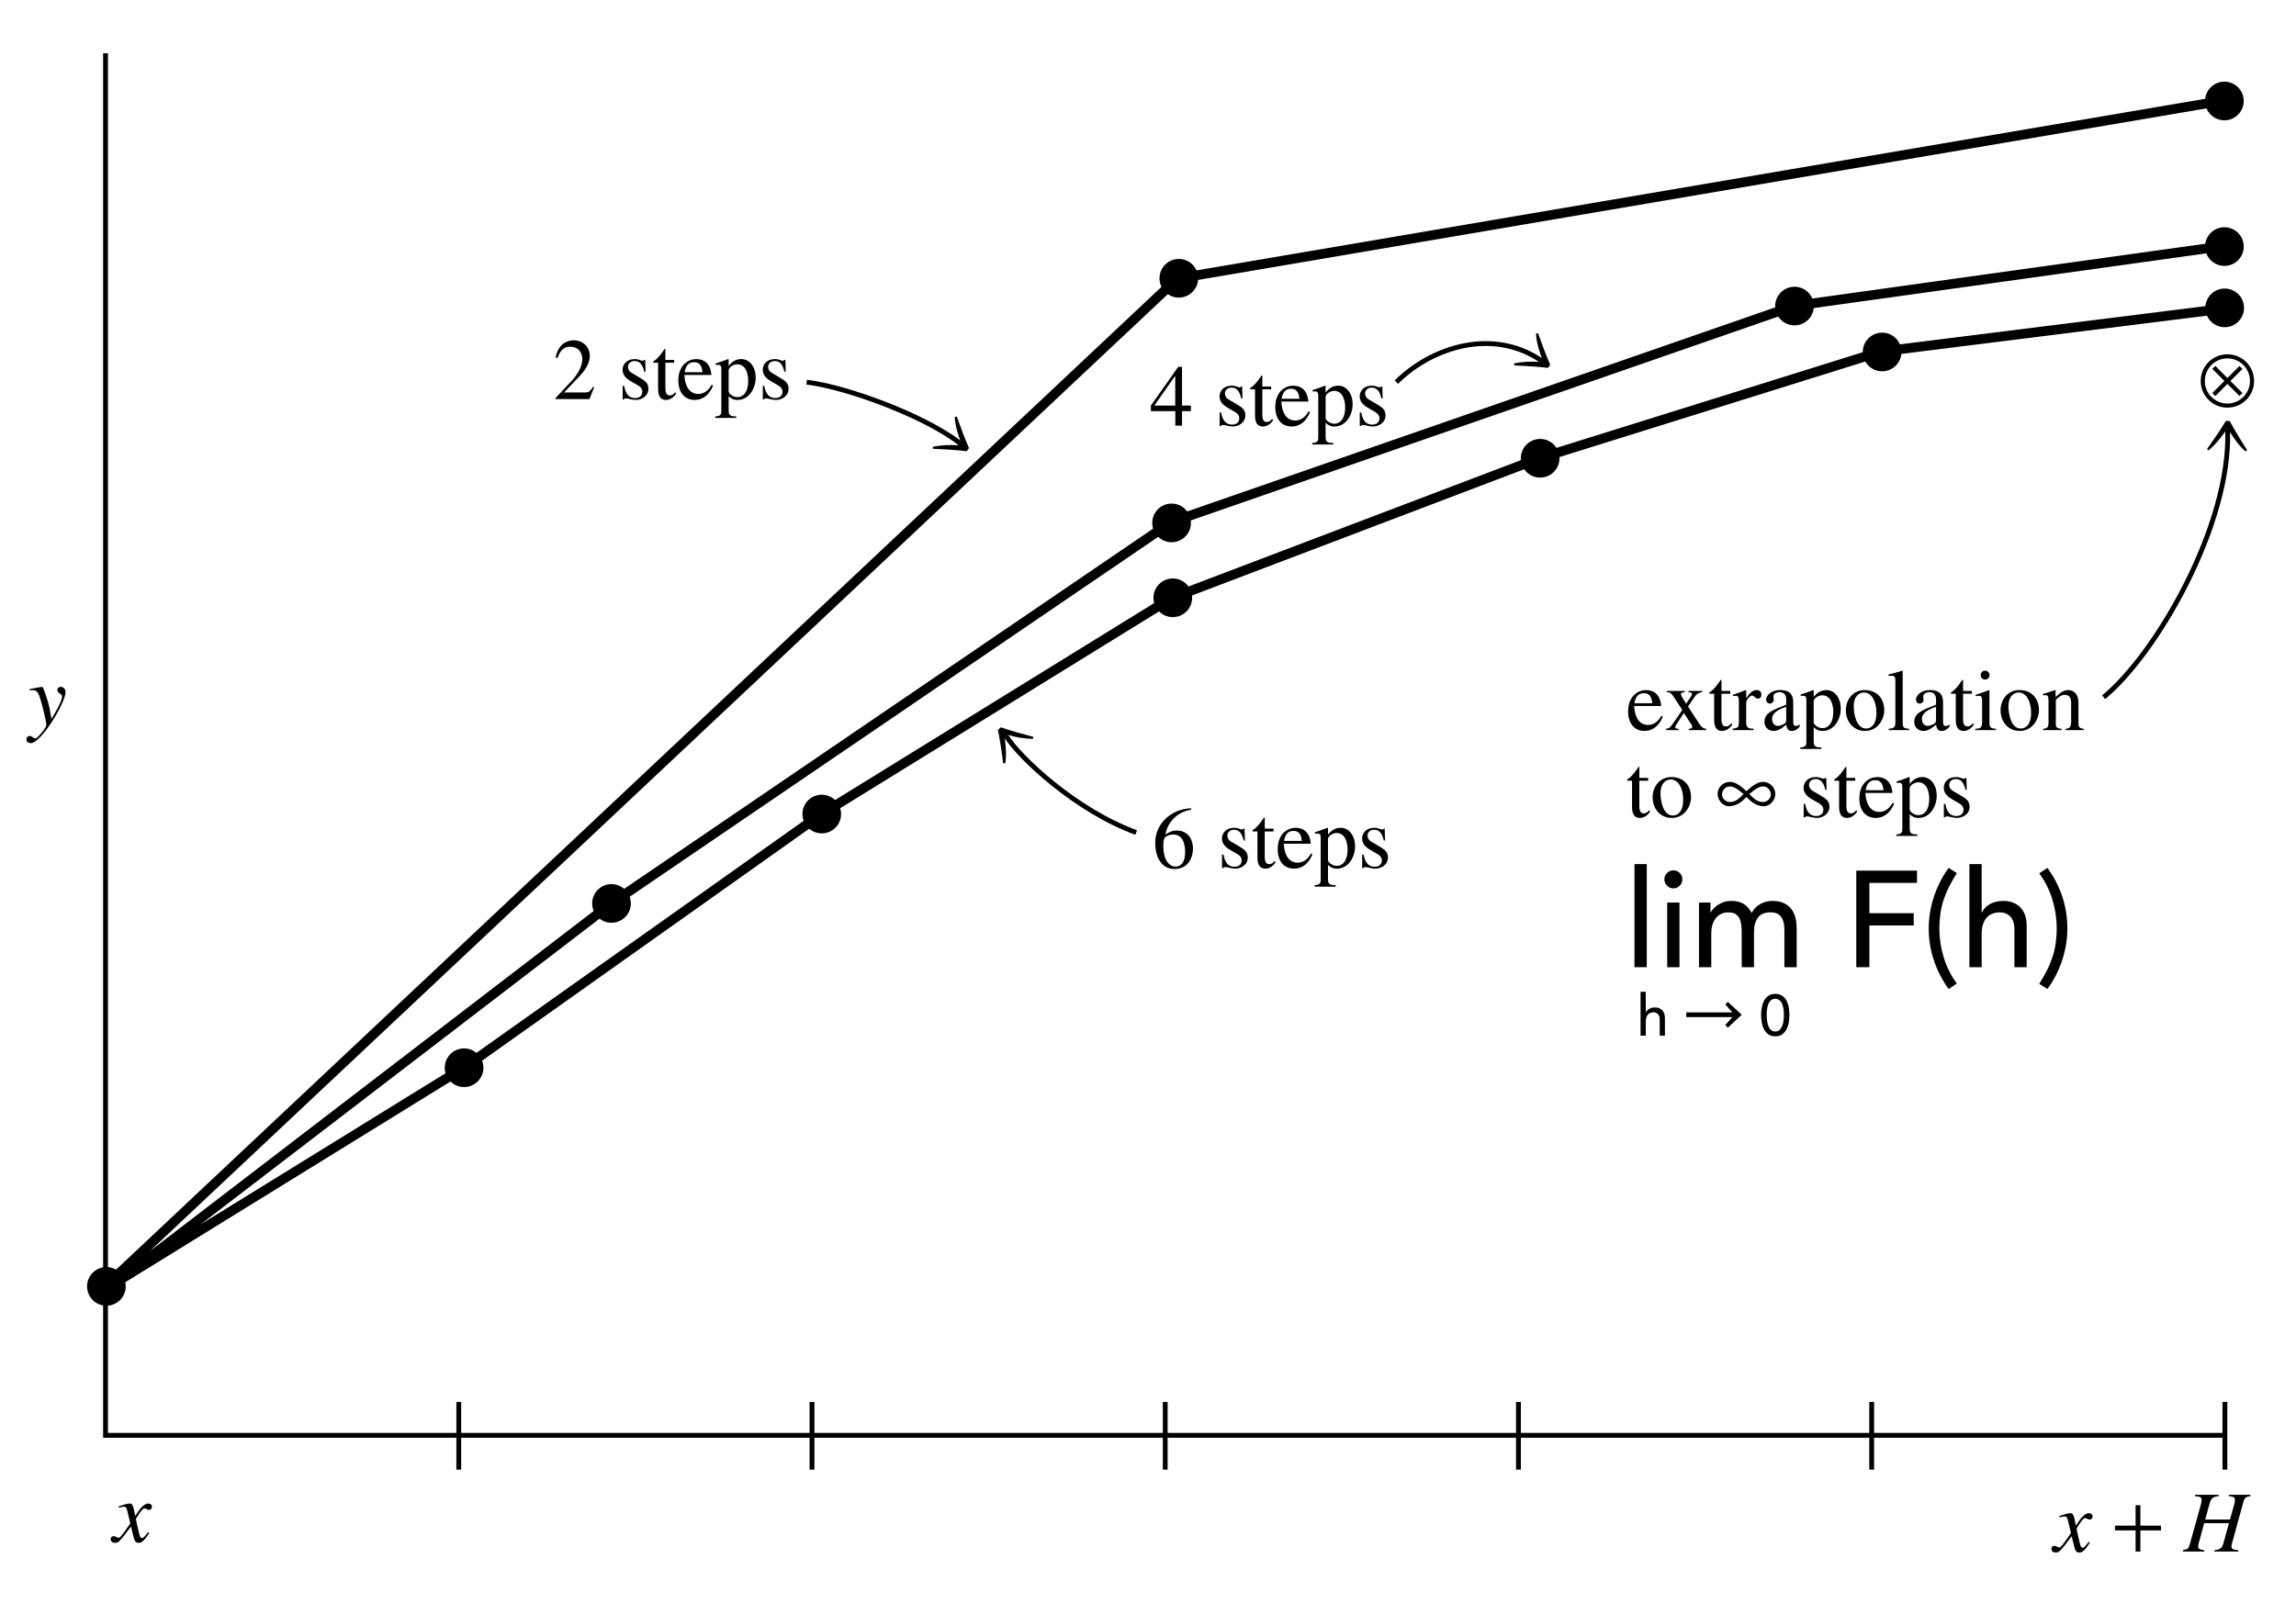 <?xml version="1.0" encoding="UTF-8" standalone="no"?>
<!DOCTYPE svg PUBLIC "-//W3C//DTD SVG 1.1//EN" "http://www.w3.org/Graphics/SVG/1.1/DTD/svg11.dtd">
<svg width="100%" height="100%" viewBox="0 0 1440 1013" version="1.1" xmlns="http://www.w3.org/2000/svg" xmlns:xlink="http://www.w3.org/1999/xlink" xml:space="preserve" xmlns:serif="http://www.serif.com/" style="fill-rule:evenodd;clip-rule:evenodd;">
    <g transform="matrix(1,0,0,1,-898.252,-655.739)">
        <g transform="matrix(1,0,0,1,-135.181,247.706)">
            <g transform="matrix(85.563,0,0,85.563,2052.12,1014.81)">
                <rect x="0.075" y="-0.756" width="0.09" height="0.756" style="fill-rule:nonzero;"/>
            </g>
            <g transform="matrix(85.563,0,0,85.563,2072.65,1014.81)">
                <path d="M0.075,-0.474L0.165,-0.474L0.165,-0L0.075,-0L0.075,-0.474ZM0.054,-0.644C0.054,-0.662 0.061,-0.678 0.074,-0.691C0.087,-0.704 0.102,-0.71 0.12,-0.71C0.138,-0.71 0.154,-0.704 0.167,-0.691C0.18,-0.678 0.186,-0.662 0.186,-0.644C0.186,-0.626 0.18,-0.611 0.167,-0.598C0.154,-0.584 0.138,-0.578 0.12,-0.578C0.102,-0.578 0.087,-0.584 0.074,-0.598C0.061,-0.611 0.054,-0.626 0.054,-0.644Z" style="fill-rule:nonzero;"/>
            </g>
            <g transform="matrix(85.563,0,0,85.563,2093.19,1014.81)">
                <path d="M0.068,-0.474L0.152,-0.474L0.152,-0.4L0.154,-0.4C0.156,-0.407 0.161,-0.415 0.17,-0.425C0.178,-0.435 0.189,-0.444 0.202,-0.454C0.215,-0.463 0.23,-0.47 0.248,-0.477C0.265,-0.483 0.285,-0.486 0.306,-0.486C0.341,-0.486 0.371,-0.479 0.395,-0.464C0.419,-0.449 0.439,-0.427 0.454,-0.398C0.469,-0.427 0.491,-0.449 0.519,-0.464C0.547,-0.479 0.575,-0.486 0.604,-0.486C0.641,-0.486 0.671,-0.48 0.694,-0.468C0.717,-0.456 0.736,-0.44 0.749,-0.421C0.762,-0.401 0.772,-0.379 0.777,-0.354C0.782,-0.329 0.784,-0.303 0.784,-0.276L0.784,-0L0.694,-0L0.694,-0.264C0.694,-0.282 0.693,-0.299 0.691,-0.316C0.688,-0.333 0.683,-0.347 0.676,-0.36C0.669,-0.373 0.658,-0.383 0.645,-0.391C0.632,-0.398 0.614,-0.402 0.592,-0.402C0.549,-0.402 0.518,-0.389 0.499,-0.362C0.48,-0.335 0.471,-0.301 0.471,-0.259L0.471,-0L0.381,-0L0.381,-0.248C0.381,-0.271 0.38,-0.291 0.378,-0.31C0.375,-0.329 0.371,-0.345 0.364,-0.359C0.357,-0.372 0.346,-0.383 0.334,-0.391C0.321,-0.398 0.303,-0.402 0.281,-0.402C0.265,-0.402 0.25,-0.399 0.235,-0.393C0.22,-0.386 0.206,-0.377 0.195,-0.364C0.184,-0.351 0.175,-0.335 0.168,-0.316C0.161,-0.296 0.158,-0.273 0.158,-0.246L0.158,-0L0.068,-0L0.068,-0.474Z" style="fill-rule:nonzero;"/>
            </g>
            <g transform="matrix(85.563,0,0,85.563,2189.87,1014.81)">
                <path d="M0.091,-0.708L0.536,-0.708L0.536,-0.618L0.187,-0.618L0.187,-0.396L0.512,-0.396L0.512,-0.306L0.187,-0.306L0.187,-0L0.091,-0L0.091,-0.708Z" style="fill-rule:nonzero;"/>
            </g>
            <g transform="matrix(85.563,0,0,85.563,2238.99,1014.81)">
                <path d="M0.254,-0.69C0.233,-0.656 0.214,-0.623 0.198,-0.592C0.182,-0.561 0.169,-0.529 0.158,-0.497C0.147,-0.464 0.139,-0.431 0.134,-0.396C0.129,-0.361 0.126,-0.324 0.126,-0.284C0.126,-0.211 0.137,-0.14 0.158,-0.071C0.179,-0.002 0.211,0.061 0.254,0.12L0.194,0.16C0.148,0.097 0.112,0.028 0.087,-0.047C0.061,-0.122 0.048,-0.201 0.048,-0.284C0.048,-0.361 0.06,-0.437 0.085,-0.514C0.11,-0.591 0.146,-0.662 0.194,-0.728L0.254,-0.69Z" style="fill-rule:nonzero;"/>
            </g>
            <g transform="matrix(85.563,0,0,85.563,2262.77,1014.81)">
                <path d="M0.068,-0.756L0.158,-0.756L0.158,-0.401L0.16,-0.401C0.171,-0.426 0.191,-0.447 0.219,-0.463C0.247,-0.478 0.279,-0.486 0.316,-0.486C0.339,-0.486 0.361,-0.483 0.382,-0.476C0.403,-0.468 0.421,-0.458 0.437,-0.443C0.452,-0.428 0.465,-0.409 0.474,-0.387C0.483,-0.364 0.488,-0.336 0.488,-0.305L0.488,-0L0.398,-0L0.398,-0.28C0.398,-0.302 0.395,-0.321 0.389,-0.337C0.383,-0.352 0.375,-0.365 0.365,-0.375C0.355,-0.384 0.343,-0.391 0.331,-0.396C0.318,-0.4 0.304,-0.402 0.29,-0.402C0.271,-0.402 0.254,-0.399 0.238,-0.393C0.222,-0.387 0.208,-0.378 0.196,-0.365C0.184,-0.352 0.175,-0.335 0.168,-0.315C0.161,-0.295 0.158,-0.271 0.158,-0.244L0.158,-0L0.068,-0L0.068,-0.756Z" style="fill-rule:nonzero;"/>
            </g>
            <g transform="matrix(85.563,0,0,85.563,2310.35,1014.81)">
                <path d="M0.024,0.122C0.045,0.088 0.064,0.055 0.08,0.024C0.096,-0.007 0.109,-0.039 0.12,-0.072C0.131,-0.104 0.139,-0.137 0.144,-0.172C0.149,-0.207 0.152,-0.244 0.152,-0.284C0.152,-0.357 0.141,-0.428 0.12,-0.497C0.099,-0.566 0.067,-0.629 0.024,-0.688L0.084,-0.728C0.13,-0.665 0.166,-0.596 0.192,-0.521C0.217,-0.446 0.23,-0.367 0.23,-0.284C0.23,-0.207 0.218,-0.131 0.193,-0.054C0.168,0.023 0.132,0.094 0.084,0.16L0.024,0.122Z" style="fill-rule:nonzero;"/>
            </g>
        </g>
        <g transform="matrix(0.693,0,0,0.693,557.307,569.923)">
            <g transform="matrix(52.504,0,0,52.504,1973.15,1061.37)">
                <path d="M0.068,-0.756L0.158,-0.756L0.158,-0.401L0.16,-0.401C0.171,-0.426 0.191,-0.447 0.219,-0.463C0.247,-0.478 0.279,-0.486 0.316,-0.486C0.339,-0.486 0.361,-0.483 0.382,-0.476C0.403,-0.468 0.421,-0.458 0.437,-0.443C0.452,-0.428 0.465,-0.409 0.474,-0.387C0.483,-0.364 0.488,-0.336 0.488,-0.305L0.488,-0L0.398,-0L0.398,-0.28C0.398,-0.302 0.395,-0.321 0.389,-0.337C0.383,-0.352 0.375,-0.365 0.365,-0.375C0.355,-0.384 0.343,-0.391 0.331,-0.396C0.318,-0.4 0.304,-0.402 0.29,-0.402C0.271,-0.402 0.254,-0.399 0.238,-0.393C0.222,-0.387 0.208,-0.378 0.196,-0.365C0.184,-0.352 0.175,-0.335 0.168,-0.315C0.161,-0.295 0.158,-0.271 0.158,-0.244L0.158,-0L0.068,-0L0.068,-0.756Z" style="fill-rule:nonzero;"/>
            </g>
            <g transform="matrix(52.504,0,0,52.504,2016.94,1061.37)">
                <path d="M0.738,-0.583L0.695,-0.537L0.816,-0.401L0.022,-0.401L0.022,-0.319L0.816,-0.319L0.695,-0.183L0.738,-0.137L0.978,-0.36L0.738,-0.583Z" style="fill-rule:nonzero;"/>
            </g>
            <g transform="matrix(52.504,0,0,52.504,2084.04,1061.37)">
                <path d="M0.034,-0.354C0.034,-0.38 0.035,-0.407 0.038,-0.435C0.041,-0.463 0.046,-0.491 0.053,-0.518C0.059,-0.545 0.069,-0.57 0.081,-0.595C0.092,-0.62 0.107,-0.641 0.126,-0.66C0.144,-0.678 0.166,-0.693 0.191,-0.704C0.216,-0.715 0.245,-0.72 0.278,-0.72C0.311,-0.72 0.341,-0.715 0.366,-0.704C0.391,-0.693 0.412,-0.678 0.431,-0.66C0.449,-0.641 0.464,-0.62 0.476,-0.595C0.487,-0.57 0.497,-0.545 0.504,-0.518C0.511,-0.491 0.515,-0.463 0.518,-0.435C0.521,-0.407 0.522,-0.38 0.522,-0.354C0.522,-0.317 0.519,-0.277 0.512,-0.234C0.505,-0.191 0.493,-0.152 0.475,-0.115C0.457,-0.078 0.432,-0.048 0.401,-0.024C0.369,0 0.328,0.012 0.278,0.012C0.228,0.012 0.187,0 0.156,-0.024C0.124,-0.048 0.099,-0.078 0.081,-0.115C0.063,-0.152 0.051,-0.191 0.044,-0.234C0.037,-0.277 0.034,-0.317 0.034,-0.354ZM0.13,-0.354C0.13,-0.331 0.132,-0.303 0.135,-0.271C0.138,-0.239 0.144,-0.208 0.154,-0.179C0.164,-0.149 0.179,-0.124 0.199,-0.103C0.218,-0.082 0.245,-0.072 0.278,-0.072C0.311,-0.072 0.338,-0.082 0.358,-0.103C0.377,-0.124 0.392,-0.149 0.402,-0.179C0.412,-0.208 0.419,-0.239 0.422,-0.271C0.424,-0.303 0.426,-0.331 0.426,-0.354C0.426,-0.37 0.426,-0.388 0.425,-0.409C0.424,-0.429 0.421,-0.45 0.418,-0.471C0.414,-0.492 0.409,-0.512 0.402,-0.532C0.395,-0.551 0.387,-0.569 0.376,-0.585C0.365,-0.6 0.351,-0.613 0.335,-0.622C0.319,-0.631 0.3,-0.636 0.278,-0.636C0.256,-0.636 0.237,-0.631 0.221,-0.622C0.205,-0.613 0.192,-0.6 0.181,-0.585C0.169,-0.569 0.161,-0.551 0.154,-0.532C0.147,-0.512 0.142,-0.492 0.139,-0.471C0.135,-0.45 0.133,-0.429 0.132,-0.409C0.131,-0.388 0.13,-0.37 0.13,-0.354Z" style="fill-rule:nonzero;"/>
            </g>
        </g>
        <g id="Numerical-Recipies.svg" serif:id="Numerical Recipies.svg" transform="matrix(5.827,0,0,5.827,1730.19,2411.84)">
            <g transform="matrix(1,0,0,1,-262.8,-349.2)">
                <clipPath id="_clip1">
                    <rect x="0" y="0" width="525.6" height="698.4"/>
                </clipPath>
                <g clip-path="url(#_clip1)">
                    <g>
                        <g id="font_2_21" transform="matrix(9.364,0,0,-9.364,244.048,141.257)">
                            <path d="M0.446,0.684C0.204,0.676 0.034,0.494 0.034,0.291C0.034,0.081 0.136,-0.014 0.254,-0.014C0.432,-0.014 0.468,0.145 0.468,0.218C0.468,0.352 0.39,0.428 0.284,0.428C0.228,0.428 0.207,0.416 0.152,0.383C0.171,0.505 0.27,0.64 0.448,0.668L0.446,0.684M0.242,0.382C0.348,0.382 0.378,0.282 0.378,0.179C0.378,0.066 0.332,0.014 0.269,0.014C0.194,0.014 0.127,0.088 0.127,0.256C0.127,0.316 0.137,0.34 0.147,0.35C0.172,0.374 0.208,0.382 0.242,0.382Z" style="fill-rule:nonzero;"/>
                        </g>
                        <g id="font_2_77" transform="matrix(9.364,0,0,-9.364,251.071,141.257)">
                            <path d="M0.315,0.314L0.311,0.451L0.3,0.451C0.297,0.447 0.292,0.44 0.283,0.44C0.266,0.44 0.235,0.46 0.191,0.46C0.094,0.46 0.051,0.394 0.051,0.338C0.051,0.264 0.106,0.227 0.168,0.192L0.226,0.159C0.258,0.141 0.278,0.117 0.278,0.085C0.278,0.028 0.231,0.012 0.197,0.012C0.099,0.012 0.08,0.099 0.068,0.152L0.052,0.152L0.052,-0.004L0.065,-0.004C0.071,0.005 0.075,0.008 0.087,0.008L0.089,0.008C0.117,0.008 0.159,-0.01 0.203,-0.01C0.267,-0.01 0.348,0.032 0.348,0.119C0.348,0.179 0.313,0.207 0.264,0.237L0.156,0.301C0.119,0.323 0.113,0.352 0.113,0.372C0.113,0.398 0.134,0.437 0.189,0.437C0.233,0.437 0.278,0.416 0.3,0.314L0.315,0.314Z" style="fill-rule:nonzero;"/>
                        </g>
                        <g id="font_2_78" transform="matrix(9.364,0,0,-9.364,254.714,141.257)">
                            <path d="M0.255,0.45L0.154,0.45L0.154,0.566C0.154,0.574 0.154,0.579 0.147,0.579C0.11,0.526 0.095,0.504 0.057,0.465C0.035,0.443 0.013,0.437 0.013,0.425C0.013,0.422 0.015,0.419 0.017,0.418L0.07,0.418L0.07,0.117C0.07,0.017 0.111,-0.01 0.162,-0.01C0.208,-0.01 0.255,0.023 0.279,0.066L0.266,0.077C0.255,0.064 0.237,0.042 0.205,0.042C0.154,0.042 0.154,0.101 0.154,0.132L0.154,0.418L0.255,0.418L0.255,0.45Z" style="fill-rule:nonzero;"/>
                        </g>
                        <g id="font_2_63" transform="matrix(9.364,0,0,-9.364,257.317,141.257)">
                            <path d="M0.408,0.164C0.385,0.127 0.342,0.059 0.253,0.059C0.187,0.059 0.106,0.1 0.094,0.277L0.405,0.277C0.394,0.408 0.323,0.46 0.229,0.46C0.149,0.46 0.025,0.399 0.025,0.214C0.025,0.072 0.101,-0.01 0.212,-0.01C0.356,-0.01 0.414,0.126 0.424,0.157L0.408,0.164M0.097,0.309C0.113,0.397 0.152,0.424 0.207,0.424C0.286,0.424 0.296,0.357 0.303,0.309L0.097,0.309Z" style="fill-rule:nonzero;"/>
                        </g>
                        <g id="font_2_74" transform="matrix(9.364,0,0,-9.364,261.475,141.257)">
                            <path d="M0.075,-0.131C0.075,-0.174 0.071,-0.195 0.005,-0.2L0.005,-0.217L0.247,-0.217L0.247,-0.199C0.175,-0.199 0.159,-0.188 0.159,-0.124L0.159,0.033C0.192,0.001 0.22,-0.01 0.26,-0.01C0.399,-0.01 0.47,0.13 0.47,0.245C0.47,0.378 0.394,0.46 0.305,0.46C0.228,0.46 0.182,0.411 0.161,0.383L0.159,0.385L0.159,0.458L0.153,0.46C0.105,0.441 0.057,0.424 0.009,0.409L0.009,0.393C0.018,0.394 0.028,0.394 0.037,0.394C0.072,0.394 0.075,0.377 0.075,0.337L0.075,-0.131M0.159,0.334C0.165,0.372 0.221,0.4 0.257,0.4C0.379,0.4 0.384,0.238 0.384,0.215C0.384,0.041 0.294,0.022 0.261,0.022C0.206,0.022 0.159,0.065 0.159,0.088L0.159,0.334Z" style="fill-rule:nonzero;"/>
                        </g>
                        <g id="font_2_771" serif:id="font_2_77" transform="matrix(9.364,0,0,-9.364,266.157,141.257)">
                            <path d="M0.315,0.314L0.311,0.451L0.3,0.451C0.297,0.447 0.292,0.44 0.283,0.44C0.266,0.44 0.235,0.46 0.191,0.46C0.094,0.46 0.051,0.394 0.051,0.338C0.051,0.264 0.106,0.227 0.168,0.192L0.226,0.159C0.258,0.141 0.278,0.117 0.278,0.085C0.278,0.028 0.231,0.012 0.197,0.012C0.099,0.012 0.08,0.099 0.068,0.152L0.052,0.152L0.052,-0.004L0.065,-0.004C0.071,0.005 0.075,0.008 0.087,0.008L0.089,0.008C0.117,0.008 0.159,-0.01 0.203,-0.01C0.267,-0.01 0.348,0.032 0.348,0.119C0.348,0.179 0.313,0.207 0.264,0.237L0.156,0.301C0.119,0.323 0.113,0.352 0.113,0.372C0.113,0.398 0.134,0.437 0.189,0.437C0.233,0.437 0.278,0.416 0.3,0.314L0.315,0.314Z" style="fill-rule:nonzero;"/>
                        </g>
                        <g transform="matrix(1,0,0,-1,0,698.4)">
                            <path d="M228.207,571.186L228.162,571.174C228.29,570.26 228.373,569.318 228.228,568.399L227.999,568.391C227.852,569.594 227.675,570.798 227.438,571.992L227.75,572.268C228.89,571.874 230.065,571.551 231.24,571.243L231.211,571.024C230.284,571.036 229.365,571.196 228.482,571.456L228.464,571.413L228.207,571.186" style="fill-rule:nonzero;"/>
                        </g>
                        <g transform="matrix(1,0,0,-1,-80.64,734.4)">
                            <path d="M308.96,607.328C310.424,605.004 316.434,599.329 322.957,596.94M212.025,680.839L212.025,532.039L440.092,532.039M250.045,535.636L250.045,528.35M288.064,535.636L288.064,528.35M326.083,535.636L326.083,528.35M364.103,535.636L364.103,528.35M402.122,535.636L402.122,528.35M440.142,535.636L440.142,528.35" style="fill:none;fill-rule:nonzero;stroke:black;stroke-width:0.52px;"/>
                        </g>
                        <g transform="matrix(1,0,0,-1,-80.64,734.4)">
                            <path d="M212.025,548.099L327.394,656.585L439.109,675.595M439.765,653.308L403.106,648.719L366.397,637.248L326.739,622.171L289.047,598.901L250.7,571.697L213.008,548.427M212.517,547.935L266.596,589.396L326.739,630.365L393.765,653.635L439.601,660.027" style="fill:none;fill-rule:nonzero;stroke:black;stroke-width:1.04px;"/>
                        </g>
                        <g transform="matrix(1,0,0,-1,-80.64,734.4)">
                            <path d="M304.528,638.404C301.016,641.526 291.912,644.907 287.49,645.428" style="fill:none;fill-rule:nonzero;stroke:black;stroke-width:0.52px;"/>
                        </g>
                        <g transform="matrix(1,0,0,-1,0,698.4)">
                            <path d="M223.4,602.954L223.441,602.976C223.122,603.842 222.842,604.744 222.788,605.673L223.01,605.73C223.409,604.586 223.838,603.446 224.322,602.33L224.076,601.994C222.878,602.137 221.662,602.203 220.449,602.254L220.43,602.475C221.339,602.659 222.271,602.698 223.189,602.632L223.197,602.677L223.4,602.954" style="fill-rule:nonzero;"/>
                        </g>
                        <g id="font_2_17" transform="matrix(9.364,0,0,-9.364,179.537,90.793)">
                            <path d="M0.475,0.137L0.462,0.142C0.423,0.079 0.404,0.076 0.367,0.076L0.128,0.076L0.296,0.252C0.34,0.299 0.424,0.39 0.424,0.496C0.424,0.608 0.334,0.676 0.243,0.676C0.155,0.676 0.061,0.628 0.031,0.477L0.052,0.472C0.074,0.526 0.104,0.602 0.195,0.602C0.313,0.602 0.338,0.51 0.338,0.459C0.338,0.384 0.295,0.294 0.208,0.201L0.03,0.012L0.03,0L0.42,0L0.475,0.137Z" style="fill-rule:nonzero;"/>
                        </g>
                        <g id="font_2_772" serif:id="font_2_77" transform="matrix(9.364,0,0,-9.364,186.56,90.793)">
                            <path d="M0.315,0.314L0.311,0.451L0.3,0.451C0.297,0.447 0.292,0.44 0.283,0.44C0.266,0.44 0.235,0.46 0.191,0.46C0.094,0.46 0.051,0.394 0.051,0.338C0.051,0.264 0.106,0.227 0.168,0.192L0.226,0.159C0.258,0.141 0.278,0.117 0.278,0.085C0.278,0.028 0.231,0.012 0.197,0.012C0.099,0.012 0.08,0.099 0.068,0.152L0.052,0.152L0.052,-0.004L0.065,-0.004C0.071,0.005 0.075,0.008 0.087,0.008L0.089,0.008C0.117,0.008 0.159,-0.01 0.203,-0.01C0.267,-0.01 0.348,0.032 0.348,0.119C0.348,0.179 0.313,0.207 0.264,0.237L0.156,0.301C0.119,0.323 0.113,0.352 0.113,0.372C0.113,0.398 0.134,0.437 0.189,0.437C0.233,0.437 0.278,0.416 0.3,0.314L0.315,0.314Z" style="fill-rule:nonzero;"/>
                        </g>
                        <g id="font_2_781" serif:id="font_2_78" transform="matrix(9.364,0,0,-9.364,190.203,90.793)">
                            <path d="M0.255,0.45L0.154,0.45L0.154,0.566C0.154,0.574 0.154,0.579 0.147,0.579C0.11,0.526 0.095,0.504 0.057,0.465C0.035,0.443 0.013,0.437 0.013,0.425C0.013,0.422 0.015,0.419 0.017,0.418L0.07,0.418L0.07,0.117C0.07,0.017 0.111,-0.01 0.162,-0.01C0.208,-0.01 0.255,0.023 0.279,0.066L0.266,0.077C0.255,0.064 0.237,0.042 0.205,0.042C0.154,0.042 0.154,0.101 0.154,0.132L0.154,0.418L0.255,0.418L0.255,0.45Z" style="fill-rule:nonzero;"/>
                        </g>
                        <g id="font_2_631" serif:id="font_2_63" transform="matrix(9.364,0,0,-9.364,192.806,90.793)">
                            <path d="M0.408,0.164C0.385,0.127 0.342,0.059 0.253,0.059C0.187,0.059 0.106,0.1 0.094,0.277L0.405,0.277C0.394,0.408 0.323,0.46 0.229,0.46C0.149,0.46 0.025,0.399 0.025,0.214C0.025,0.072 0.101,-0.01 0.212,-0.01C0.356,-0.01 0.414,0.126 0.424,0.157L0.408,0.164M0.097,0.309C0.113,0.397 0.152,0.424 0.207,0.424C0.286,0.424 0.296,0.357 0.303,0.309L0.097,0.309Z" style="fill-rule:nonzero;"/>
                        </g>
                        <g id="font_2_741" serif:id="font_2_74" transform="matrix(9.364,0,0,-9.364,196.964,90.793)">
                            <path d="M0.075,-0.131C0.075,-0.174 0.071,-0.195 0.005,-0.2L0.005,-0.217L0.247,-0.217L0.247,-0.199C0.175,-0.199 0.159,-0.188 0.159,-0.124L0.159,0.033C0.192,0.001 0.22,-0.01 0.26,-0.01C0.399,-0.01 0.47,0.13 0.47,0.245C0.47,0.378 0.394,0.46 0.305,0.46C0.228,0.46 0.182,0.411 0.161,0.383L0.159,0.385L0.159,0.458L0.153,0.46C0.105,0.441 0.057,0.424 0.009,0.409L0.009,0.393C0.018,0.394 0.028,0.394 0.037,0.394C0.072,0.394 0.075,0.377 0.075,0.337L0.075,-0.131M0.159,0.334C0.165,0.372 0.221,0.4 0.257,0.4C0.379,0.4 0.384,0.238 0.384,0.215C0.384,0.041 0.294,0.022 0.261,0.022C0.206,0.022 0.159,0.065 0.159,0.088L0.159,0.334Z" style="fill-rule:nonzero;"/>
                        </g>
                        <g id="font_2_773" serif:id="font_2_77" transform="matrix(9.364,0,0,-9.364,201.646,90.793)">
                            <path d="M0.315,0.314L0.311,0.451L0.3,0.451C0.297,0.447 0.292,0.44 0.283,0.44C0.266,0.44 0.235,0.46 0.191,0.46C0.094,0.46 0.051,0.394 0.051,0.338C0.051,0.264 0.106,0.227 0.168,0.192L0.226,0.159C0.258,0.141 0.278,0.117 0.278,0.085C0.278,0.028 0.231,0.012 0.197,0.012C0.099,0.012 0.08,0.099 0.068,0.152L0.052,0.152L0.052,-0.004L0.065,-0.004C0.071,0.005 0.075,0.008 0.087,0.008L0.089,0.008C0.117,0.008 0.159,-0.01 0.203,-0.01C0.267,-0.01 0.348,0.032 0.348,0.119C0.348,0.179 0.313,0.207 0.264,0.237L0.156,0.301C0.119,0.323 0.113,0.352 0.113,0.372C0.113,0.398 0.134,0.437 0.189,0.437C0.233,0.437 0.278,0.416 0.3,0.314L0.315,0.314Z" style="fill-rule:nonzero;"/>
                        </g>
                        <g transform="matrix(1,0,0,-1,-80.64,734.4)">
                            <path d="M367.088,647.379C361.625,651.541 354.732,649.2 350.96,645.428" style="fill:none;fill-rule:nonzero;stroke:black;stroke-width:0.52px;"/>
                        </g>
                        <g transform="matrix(1,0,0,-1,0,698.4)">
                            <path d="M285.96,611.928L286.001,611.95C285.682,612.816 285.402,613.718 285.348,614.648L285.57,614.704C285.969,613.56 286.398,612.42 286.882,611.304L286.636,610.968C285.438,611.111 284.222,611.177 283.009,611.228L282.99,611.449C283.899,611.634 284.831,611.673 285.749,611.606L285.757,611.652L285.96,611.928" style="fill-rule:nonzero;"/>
                        </g>
                        <g id="font_2_19" transform="matrix(9.364,0,0,-9.364,243.787,93.654)">
                            <path d="M0.472,0.231L0.37,0.231L0.37,0.676L0.326,0.676L0.012,0.231L0.012,0.167L0.293,0.167L0.293,0L0.37,0L0.37,0.167L0.472,0.167L0.472,0.231M0.292,0.231L0.052,0.231L0.29,0.571L0.292,0.571L0.292,0.231Z" style="fill-rule:nonzero;"/>
                        </g>
                        <g id="font_2_774" serif:id="font_2_77" transform="matrix(9.364,0,0,-9.364,250.811,93.654)">
                            <path d="M0.315,0.314L0.311,0.451L0.3,0.451C0.297,0.447 0.292,0.44 0.283,0.44C0.266,0.44 0.235,0.46 0.191,0.46C0.094,0.46 0.051,0.394 0.051,0.338C0.051,0.264 0.106,0.227 0.168,0.192L0.226,0.159C0.258,0.141 0.278,0.117 0.278,0.085C0.278,0.028 0.231,0.012 0.197,0.012C0.099,0.012 0.08,0.099 0.068,0.152L0.052,0.152L0.052,-0.004L0.065,-0.004C0.071,0.005 0.075,0.008 0.087,0.008L0.089,0.008C0.117,0.008 0.159,-0.01 0.203,-0.01C0.267,-0.01 0.348,0.032 0.348,0.119C0.348,0.179 0.313,0.207 0.264,0.237L0.156,0.301C0.119,0.323 0.113,0.352 0.113,0.372C0.113,0.398 0.134,0.437 0.189,0.437C0.233,0.437 0.278,0.416 0.3,0.314L0.315,0.314Z" style="fill-rule:nonzero;"/>
                        </g>
                        <g id="font_2_782" serif:id="font_2_78" transform="matrix(9.364,0,0,-9.364,254.454,93.654)">
                            <path d="M0.255,0.45L0.154,0.45L0.154,0.566C0.154,0.574 0.154,0.579 0.147,0.579C0.11,0.526 0.095,0.504 0.057,0.465C0.035,0.443 0.013,0.437 0.013,0.425C0.013,0.422 0.015,0.419 0.017,0.418L0.07,0.418L0.07,0.117C0.07,0.017 0.111,-0.01 0.162,-0.01C0.208,-0.01 0.255,0.023 0.279,0.066L0.266,0.077C0.255,0.064 0.237,0.042 0.205,0.042C0.154,0.042 0.154,0.101 0.154,0.132L0.154,0.418L0.255,0.418L0.255,0.45Z" style="fill-rule:nonzero;"/>
                        </g>
                        <g id="font_2_632" serif:id="font_2_63" transform="matrix(9.364,0,0,-9.364,257.057,93.654)">
                            <path d="M0.408,0.164C0.385,0.127 0.342,0.059 0.253,0.059C0.187,0.059 0.106,0.1 0.094,0.277L0.405,0.277C0.394,0.408 0.323,0.46 0.229,0.46C0.149,0.46 0.025,0.399 0.025,0.214C0.025,0.072 0.101,-0.01 0.212,-0.01C0.356,-0.01 0.414,0.126 0.424,0.157L0.408,0.164M0.097,0.309C0.113,0.397 0.152,0.424 0.207,0.424C0.286,0.424 0.296,0.357 0.303,0.309L0.097,0.309Z" style="fill-rule:nonzero;"/>
                        </g>
                        <g id="font_2_742" serif:id="font_2_74" transform="matrix(9.364,0,0,-9.364,261.215,93.654)">
                            <path d="M0.075,-0.131C0.075,-0.174 0.071,-0.195 0.005,-0.2L0.005,-0.217L0.247,-0.217L0.247,-0.199C0.175,-0.199 0.159,-0.188 0.159,-0.124L0.159,0.033C0.192,0.001 0.22,-0.01 0.26,-0.01C0.399,-0.01 0.47,0.13 0.47,0.245C0.47,0.378 0.394,0.46 0.305,0.46C0.228,0.46 0.182,0.411 0.161,0.383L0.159,0.385L0.159,0.458L0.153,0.46C0.105,0.441 0.057,0.424 0.009,0.409L0.009,0.393C0.018,0.394 0.028,0.394 0.037,0.394C0.072,0.394 0.075,0.377 0.075,0.337L0.075,-0.131M0.159,0.334C0.165,0.372 0.221,0.4 0.257,0.4C0.379,0.4 0.384,0.238 0.384,0.215C0.384,0.041 0.294,0.022 0.261,0.022C0.206,0.022 0.159,0.065 0.159,0.088L0.159,0.334Z" style="fill-rule:nonzero;"/>
                        </g>
                        <g id="font_2_775" serif:id="font_2_77" transform="matrix(9.364,0,0,-9.364,265.897,93.654)">
                            <path d="M0.315,0.314L0.311,0.451L0.3,0.451C0.297,0.447 0.292,0.44 0.283,0.44C0.266,0.44 0.235,0.46 0.191,0.46C0.094,0.46 0.051,0.394 0.051,0.338C0.051,0.264 0.106,0.227 0.168,0.192L0.226,0.159C0.258,0.141 0.278,0.117 0.278,0.085C0.278,0.028 0.231,0.012 0.197,0.012C0.099,0.012 0.08,0.099 0.068,0.152L0.052,0.152L0.052,-0.004L0.065,-0.004C0.071,0.005 0.075,0.008 0.087,0.008L0.089,0.008C0.117,0.008 0.159,-0.01 0.203,-0.01C0.267,-0.01 0.348,0.032 0.348,0.119C0.348,0.179 0.313,0.207 0.264,0.237L0.156,0.301C0.119,0.323 0.113,0.352 0.113,0.372C0.113,0.398 0.134,0.437 0.189,0.437C0.233,0.437 0.278,0.416 0.3,0.314L0.315,0.314Z" style="fill-rule:nonzero;"/>
                        </g>
                        <g id="font_5_30" transform="matrix(8.324,0,0,-8.324,356.539,91.573)">
                            <path d="M0.193,0.484L0.349,0.328L0.193,0.172L0.232,0.133L0.388,0.29L0.544,0.134L0.583,0.172L0.427,0.328L0.583,0.484L0.544,0.522L0.388,0.366L0.232,0.523L0.193,0.484M0.043,0.328C0.043,0.137 0.197,-0.017 0.388,-0.017C0.579,-0.017 0.733,0.137 0.733,0.328C0.733,0.519 0.579,0.673 0.388,0.673C0.197,0.673 0.043,0.519 0.043,0.328M0.096,0.328C0.096,0.489 0.227,0.62 0.388,0.62C0.549,0.62 0.68,0.489 0.68,0.328C0.68,0.167 0.549,0.036 0.388,0.036C0.227,0.036 0.096,0.167 0.096,0.328Z" style="fill-rule:nonzero;"/>
                        </g>
                        <g transform="matrix(1,0,0,-1,0,698.4)">
                            <path d="M359.478,615.346C360.627,615.346 361.559,616.277 361.559,617.427C361.559,618.576 360.627,619.508 359.478,619.508C358.329,619.508 357.397,618.576 357.397,617.427C357.397,616.277 358.329,615.346 359.478,615.346" style="fill-rule:nonzero;"/>
                        </g>
                        <g transform="matrix(1,0,0,-1,0,698.4)">
                            <path d="M359.446,621.946C360.595,621.946 361.527,622.878 361.527,624.027C361.527,625.177 360.595,626.108 359.446,626.108C358.296,626.108 357.365,625.177 357.365,624.027C357.365,622.878 358.296,621.946 359.446,621.946" style="fill-rule:nonzero;"/>
                        </g>
                        <g transform="matrix(1,0,0,-1,0,698.4)">
                            <path d="M359.446,637.619C360.595,637.619 361.527,638.551 361.527,639.7C361.527,640.849 360.595,641.781 359.446,641.781C358.296,641.781 357.365,640.849 357.365,639.7C357.365,638.551 358.296,637.619 359.446,637.619" style="fill-rule:nonzero;"/>
                        </g>
                        <g transform="matrix(1,0,0,-1,0,698.4)">
                            <path d="M359.943,604.13L359.985,604.149C360.473,603.365 361.013,602.59 361.713,601.977L361.894,602.117C361.236,603.135 360.6,604.173 360.016,605.241L359.6,605.253C358.978,604.219 358.283,603.219 357.578,602.23L357.741,602.08C358.445,602.684 359.048,603.395 359.559,604.161L359.6,604.139L359.943,604.13" style="fill-rule:nonzero;"/>
                        </g>
                        <g transform="matrix(1,0,0,-1,-80.64,734.4)">
                            <path d="M440.433,640.234C440.79,630.106 432.829,616.237 427.087,611.507" style="fill:none;fill-rule:nonzero;stroke:black;stroke-width:0.52px;"/>
                        </g>
                        <g id="font_2_633" serif:id="font_2_63" transform="matrix(9.364,0,0,-9.364,295.032,126.43)">
                            <path d="M0.408,0.164C0.385,0.127 0.342,0.059 0.253,0.059C0.187,0.059 0.106,0.1 0.094,0.277L0.405,0.277C0.394,0.408 0.323,0.46 0.229,0.46C0.149,0.46 0.025,0.399 0.025,0.214C0.025,0.072 0.101,-0.01 0.212,-0.01C0.356,-0.01 0.414,0.126 0.424,0.157L0.408,0.164M0.097,0.309C0.113,0.397 0.152,0.424 0.207,0.424C0.286,0.424 0.296,0.357 0.303,0.309L0.097,0.309Z" style="fill-rule:nonzero;"/>
                        </g>
                        <g id="font_2_82" transform="matrix(9.364,0,0,-9.364,299.19,126.43)">
                            <path d="M0.302,0.073C0.306,0.068 0.318,0.056 0.318,0.041C0.318,0.02 0.309,0.016 0.278,0.015L0.278,0L0.479,0L0.479,0.015C0.462,0.016 0.435,0.017 0.397,0.075L0.269,0.271L0.352,0.391C0.36,0.404 0.39,0.434 0.433,0.435L0.433,0.45L0.275,0.45L0.275,0.435C0.292,0.434 0.315,0.433 0.315,0.412C0.315,0.401 0.309,0.392 0.248,0.304C0.229,0.333 0.188,0.394 0.188,0.412C0.188,0.433 0.213,0.435 0.231,0.435L0.231,0.45L0.024,0.45L0.024,0.435L0.034,0.435C0.06,0.435 0.074,0.429 0.11,0.375L0.204,0.231L0.09,0.066C0.058,0.02 0.044,0.018 0.017,0.015L0.017,0L0.162,0L0.162,0.015C0.145,0.015 0.124,0.015 0.122,0.033C0.122,0.044 0.136,0.065 0.142,0.074L0.221,0.197L0.302,0.073Z" style="fill-rule:nonzero;"/>
                        </g>
                        <g id="font_2_783" serif:id="font_2_78" transform="matrix(9.364,0,0,-9.364,303.872,126.43)">
                            <path d="M0.255,0.45L0.154,0.45L0.154,0.566C0.154,0.574 0.154,0.579 0.147,0.579C0.11,0.526 0.095,0.504 0.057,0.465C0.035,0.443 0.013,0.437 0.013,0.425C0.013,0.422 0.015,0.419 0.017,0.418L0.07,0.418L0.07,0.117C0.07,0.017 0.111,-0.01 0.162,-0.01C0.208,-0.01 0.255,0.023 0.279,0.066L0.266,0.077C0.255,0.064 0.237,0.042 0.205,0.042C0.154,0.042 0.154,0.101 0.154,0.132L0.154,0.418L0.255,0.418L0.255,0.45Z" style="fill-rule:nonzero;"/>
                        </g>
                        <g id="font_2_76" transform="matrix(9.364,0,0,-9.364,306.476,126.43)">
                            <path d="M0.076,0.084C0.076,0.028 0.06,0.025 0.005,0.015L0.005,0L0.245,0L0.245,0.015C0.194,0.017 0.16,0.021 0.16,0.09L0.16,0.315C0.16,0.347 0.204,0.397 0.228,0.397C0.252,0.397 0.262,0.362 0.297,0.362C0.321,0.362 0.335,0.381 0.335,0.406C0.335,0.439 0.315,0.46 0.281,0.46C0.243,0.46 0.209,0.44 0.162,0.369L0.16,0.369L0.16,0.458L0.155,0.46C0.106,0.44 0.056,0.422 0.007,0.406L0.007,0.39C0.016,0.392 0.027,0.394 0.041,0.394C0.057,0.394 0.076,0.393 0.076,0.334L0.076,0.084Z" style="fill-rule:nonzero;"/>
                        </g>
                        <g id="font_2_59" transform="matrix(9.364,0,0,-9.364,309.594,126.43)">
                            <path d="M0.287,0.123C0.287,0.093 0.284,0.081 0.253,0.066C0.244,0.061 0.213,0.048 0.191,0.048C0.154,0.048 0.125,0.079 0.125,0.126L0.125,0.128C0.125,0.162 0.136,0.218 0.287,0.268L0.287,0.123M0.442,0.066C0.431,0.057 0.418,0.047 0.397,0.047C0.368,0.047 0.368,0.076 0.368,0.105L0.368,0.3C0.368,0.36 0.368,0.46 0.219,0.46C0.103,0.46 0.056,0.389 0.056,0.349C0.056,0.333 0.068,0.305 0.099,0.305C0.125,0.305 0.144,0.327 0.144,0.348C0.144,0.357 0.139,0.372 0.139,0.387C0.139,0.418 0.177,0.436 0.21,0.436C0.24,0.436 0.287,0.425 0.287,0.353L0.287,0.292C0.124,0.228 0.037,0.194 0.037,0.094C0.037,0.027 0.089,-0.01 0.143,-0.01C0.198,-0.01 0.251,0.03 0.288,0.063C0.293,-0.009 0.335,-0.01 0.353,-0.01C0.369,-0.01 0.4,-0.009 0.442,0.04L0.442,0.066Z" style="fill-rule:nonzero;"/>
                        </g>
                        <g id="font_2_743" serif:id="font_2_74" transform="matrix(9.364,0,0,-9.364,313.752,126.43)">
                            <path d="M0.075,-0.131C0.075,-0.174 0.071,-0.195 0.005,-0.2L0.005,-0.217L0.247,-0.217L0.247,-0.199C0.175,-0.199 0.159,-0.188 0.159,-0.124L0.159,0.033C0.192,0.001 0.22,-0.01 0.26,-0.01C0.399,-0.01 0.47,0.13 0.47,0.245C0.47,0.378 0.394,0.46 0.305,0.46C0.228,0.46 0.182,0.411 0.161,0.383L0.159,0.385L0.159,0.458L0.153,0.46C0.105,0.441 0.057,0.424 0.009,0.409L0.009,0.393C0.018,0.394 0.028,0.394 0.037,0.394C0.072,0.394 0.075,0.377 0.075,0.337L0.075,-0.131M0.159,0.334C0.165,0.372 0.221,0.4 0.257,0.4C0.379,0.4 0.384,0.238 0.384,0.215C0.384,0.041 0.294,0.022 0.261,0.022C0.206,0.022 0.159,0.065 0.159,0.088L0.159,0.334Z" style="fill-rule:nonzero;"/>
                        </g>
                        <g id="font_2_73" transform="matrix(9.364,0,0,-9.364,318.434,126.43)">
                            <path d="M0.245,0.46C0.111,0.46 0.029,0.351 0.029,0.228C0.029,0.093 0.119,-0.01 0.248,-0.01C0.4,-0.01 0.47,0.129 0.47,0.228C0.47,0.373 0.376,0.46 0.245,0.46M0.262,0.018C0.142,0.018 0.119,0.202 0.119,0.276C0.119,0.38 0.174,0.432 0.237,0.432C0.329,0.432 0.38,0.323 0.38,0.199C0.38,0.056 0.313,0.018 0.262,0.018Z" style="fill-rule:nonzero;"/>
                        </g>
                        <g id="font_2_70" transform="matrix(9.364,0,0,-9.364,323.116,126.43)">
                            <path d="M0.021,0L0.257,0L0.257,0.015C0.199,0.018 0.182,0.026 0.182,0.084L0.182,0.681L0.178,0.683C0.125,0.666 0.072,0.652 0.019,0.639L0.019,0.623C0.031,0.624 0.04,0.625 0.053,0.625C0.092,0.625 0.098,0.609 0.098,0.564L0.098,0.087C0.098,0.032 0.08,0.019 0.021,0.015L0.021,0Z" style="fill-rule:nonzero;"/>
                        </g>
                        <g id="font_2_591" serif:id="font_2_59" transform="matrix(9.364,0,0,-9.364,325.72,126.43)">
                            <path d="M0.287,0.123C0.287,0.093 0.284,0.081 0.253,0.066C0.244,0.061 0.213,0.048 0.191,0.048C0.154,0.048 0.125,0.079 0.125,0.126L0.125,0.128C0.125,0.162 0.136,0.218 0.287,0.268L0.287,0.123M0.442,0.066C0.431,0.057 0.418,0.047 0.397,0.047C0.368,0.047 0.368,0.076 0.368,0.105L0.368,0.3C0.368,0.36 0.368,0.46 0.219,0.46C0.103,0.46 0.056,0.389 0.056,0.349C0.056,0.333 0.068,0.305 0.099,0.305C0.125,0.305 0.144,0.327 0.144,0.348C0.144,0.357 0.139,0.372 0.139,0.387C0.139,0.418 0.177,0.436 0.21,0.436C0.24,0.436 0.287,0.425 0.287,0.353L0.287,0.292C0.124,0.228 0.037,0.194 0.037,0.094C0.037,0.027 0.089,-0.01 0.143,-0.01C0.198,-0.01 0.251,0.03 0.288,0.063C0.293,-0.009 0.335,-0.01 0.353,-0.01C0.369,-0.01 0.4,-0.009 0.442,0.04L0.442,0.066Z" style="fill-rule:nonzero;"/>
                        </g>
                        <g id="font_2_784" serif:id="font_2_78" transform="matrix(9.364,0,0,-9.364,329.877,126.43)">
                            <path d="M0.255,0.45L0.154,0.45L0.154,0.566C0.154,0.574 0.154,0.579 0.147,0.579C0.11,0.526 0.095,0.504 0.057,0.465C0.035,0.443 0.013,0.437 0.013,0.425C0.013,0.422 0.015,0.419 0.017,0.418L0.07,0.418L0.07,0.117C0.07,0.017 0.111,-0.01 0.162,-0.01C0.208,-0.01 0.255,0.023 0.279,0.066L0.266,0.077C0.255,0.064 0.237,0.042 0.205,0.042C0.154,0.042 0.154,0.101 0.154,0.132L0.154,0.418L0.255,0.418L0.255,0.45Z" style="fill-rule:nonzero;"/>
                        </g>
                        <g id="font_2_67" transform="matrix(9.364,0,0,-9.364,332.481,126.43)">
                            <path d="M0.016,0L0.253,0L0.253,0.015C0.184,0.019 0.179,0.036 0.179,0.102L0.179,0.457L0.175,0.46C0.123,0.441 0.072,0.422 0.02,0.405L0.02,0.39C0.033,0.392 0.046,0.394 0.06,0.394C0.076,0.394 0.095,0.393 0.095,0.334L0.095,0.102C0.095,0.024 0.078,0.018 0.016,0.015L0.016,0M0.078,0.632C0.078,0.613 0.092,0.581 0.128,0.581C0.158,0.581 0.18,0.603 0.18,0.632C0.18,0.66 0.158,0.683 0.128,0.683C0.093,0.683 0.078,0.651 0.078,0.632Z" style="fill-rule:nonzero;"/>
                        </g>
                        <g id="font_2_731" serif:id="font_2_73" transform="matrix(9.364,0,0,-9.364,335.084,126.43)">
                            <path d="M0.245,0.46C0.111,0.46 0.029,0.351 0.029,0.228C0.029,0.093 0.119,-0.01 0.248,-0.01C0.4,-0.01 0.47,0.129 0.47,0.228C0.47,0.373 0.376,0.46 0.245,0.46M0.262,0.018C0.142,0.018 0.119,0.202 0.119,0.276C0.119,0.38 0.174,0.432 0.237,0.432C0.329,0.432 0.38,0.323 0.38,0.199C0.38,0.056 0.313,0.018 0.262,0.018Z" style="fill-rule:nonzero;"/>
                        </g>
                        <g id="font_2_72" transform="matrix(9.364,0,0,-9.364,339.766,126.43)">
                            <path d="M0.08,0.09C0.08,0.031 0.065,0.018 0.018,0.015L0.018,0L0.23,0L0.23,0.015C0.178,0.018 0.164,0.034 0.164,0.067L0.164,0.348C0.202,0.385 0.233,0.405 0.263,0.405C0.322,0.405 0.34,0.369 0.34,0.308L0.34,0.099C0.34,0.023 0.314,0.018 0.277,0.015L0.277,0L0.485,0L0.485,0.015C0.436,0.019 0.424,0.034 0.424,0.081L0.424,0.31C0.424,0.433 0.353,0.46 0.307,0.46C0.248,0.46 0.21,0.425 0.161,0.379L0.161,0.458L0.154,0.46C0.108,0.443 0.061,0.428 0.016,0.415L0.016,0.398C0.02,0.4 0.031,0.402 0.045,0.402C0.061,0.402 0.08,0.401 0.08,0.338L0.08,0.09Z" style="fill-rule:nonzero;"/>
                        </g>
                        <g id="font_2_785" serif:id="font_2_78" transform="matrix(9.364,0,0,-9.364,295.032,135.795)">
                            <path d="M0.255,0.45L0.154,0.45L0.154,0.566C0.154,0.574 0.154,0.579 0.147,0.579C0.11,0.526 0.095,0.504 0.057,0.465C0.035,0.443 0.013,0.437 0.013,0.425C0.013,0.422 0.015,0.419 0.017,0.418L0.07,0.418L0.07,0.117C0.07,0.017 0.111,-0.01 0.162,-0.01C0.208,-0.01 0.255,0.023 0.279,0.066L0.266,0.077C0.255,0.064 0.237,0.042 0.205,0.042C0.154,0.042 0.154,0.101 0.154,0.132L0.154,0.418L0.255,0.418L0.255,0.45Z" style="fill-rule:nonzero;"/>
                        </g>
                        <g id="font_2_732" serif:id="font_2_73" transform="matrix(9.364,0,0,-9.364,297.635,135.795)">
                            <path d="M0.245,0.46C0.111,0.46 0.029,0.351 0.029,0.228C0.029,0.093 0.119,-0.01 0.248,-0.01C0.4,-0.01 0.47,0.129 0.47,0.228C0.47,0.373 0.376,0.46 0.245,0.46M0.262,0.018C0.142,0.018 0.119,0.202 0.119,0.276C0.119,0.38 0.174,0.432 0.237,0.432C0.329,0.432 0.38,0.323 0.38,0.199C0.38,0.056 0.313,0.018 0.262,0.018Z" style="fill-rule:nonzero;"/>
                        </g>
                        <g id="font_5_24" transform="matrix(9.364,0,0,-9.364,304.659,135.795)">
                            <path d="M0.357,0.297C0.296,0.352 0.275,0.37 0.228,0.391C0.131,0.434 0.035,0.367 0.026,0.279C0.018,0.205 0.081,0.116 0.173,0.125C0.276,0.135 0.333,0.21 0.357,0.231C0.381,0.21 0.438,0.135 0.541,0.125C0.633,0.116 0.696,0.205 0.688,0.279C0.679,0.367 0.583,0.434 0.486,0.391C0.439,0.37 0.418,0.352 0.357,0.297M0.324,0.264C0.265,0.207 0.248,0.188 0.192,0.175C0.137,0.162 0.078,0.2 0.076,0.259C0.075,0.303 0.119,0.375 0.205,0.345C0.239,0.333 0.267,0.312 0.324,0.264M0.39,0.264C0.447,0.312 0.475,0.333 0.509,0.345C0.595,0.375 0.639,0.303 0.638,0.259C0.636,0.2 0.577,0.162 0.522,0.175C0.466,0.188 0.449,0.207 0.39,0.264Z" style="fill-rule:nonzero;"/>
                        </g>
                        <g id="font_2_776" serif:id="font_2_77" transform="matrix(9.364,0,0,-9.364,313.677,135.795)">
                            <path d="M0.315,0.314L0.311,0.451L0.3,0.451C0.297,0.447 0.292,0.44 0.283,0.44C0.266,0.44 0.235,0.46 0.191,0.46C0.094,0.46 0.051,0.394 0.051,0.338C0.051,0.264 0.106,0.227 0.168,0.192L0.226,0.159C0.258,0.141 0.278,0.117 0.278,0.085C0.278,0.028 0.231,0.012 0.197,0.012C0.099,0.012 0.08,0.099 0.068,0.152L0.052,0.152L0.052,-0.004L0.065,-0.004C0.071,0.005 0.075,0.008 0.087,0.008L0.089,0.008C0.117,0.008 0.159,-0.01 0.203,-0.01C0.267,-0.01 0.348,0.032 0.348,0.119C0.348,0.179 0.313,0.207 0.264,0.237L0.156,0.301C0.119,0.323 0.113,0.352 0.113,0.372C0.113,0.398 0.134,0.437 0.189,0.437C0.233,0.437 0.278,0.416 0.3,0.314L0.315,0.314Z" style="fill-rule:nonzero;"/>
                        </g>
                        <g id="font_2_786" serif:id="font_2_78" transform="matrix(9.364,0,0,-9.364,317.32,135.795)">
                            <path d="M0.255,0.45L0.154,0.45L0.154,0.566C0.154,0.574 0.154,0.579 0.147,0.579C0.11,0.526 0.095,0.504 0.057,0.465C0.035,0.443 0.013,0.437 0.013,0.425C0.013,0.422 0.015,0.419 0.017,0.418L0.07,0.418L0.07,0.117C0.07,0.017 0.111,-0.01 0.162,-0.01C0.208,-0.01 0.255,0.023 0.279,0.066L0.266,0.077C0.255,0.064 0.237,0.042 0.205,0.042C0.154,0.042 0.154,0.101 0.154,0.132L0.154,0.418L0.255,0.418L0.255,0.45Z" style="fill-rule:nonzero;"/>
                        </g>
                        <g id="font_2_634" serif:id="font_2_63" transform="matrix(9.364,0,0,-9.364,319.923,135.795)">
                            <path d="M0.408,0.164C0.385,0.127 0.342,0.059 0.253,0.059C0.187,0.059 0.106,0.1 0.094,0.277L0.405,0.277C0.394,0.408 0.323,0.46 0.229,0.46C0.149,0.46 0.025,0.399 0.025,0.214C0.025,0.072 0.101,-0.01 0.212,-0.01C0.356,-0.01 0.414,0.126 0.424,0.157L0.408,0.164M0.097,0.309C0.113,0.397 0.152,0.424 0.207,0.424C0.286,0.424 0.296,0.357 0.303,0.309L0.097,0.309Z" style="fill-rule:nonzero;"/>
                        </g>
                        <g id="font_2_744" serif:id="font_2_74" transform="matrix(9.364,0,0,-9.364,324.081,135.795)">
                            <path d="M0.075,-0.131C0.075,-0.174 0.071,-0.195 0.005,-0.2L0.005,-0.217L0.247,-0.217L0.247,-0.199C0.175,-0.199 0.159,-0.188 0.159,-0.124L0.159,0.033C0.192,0.001 0.22,-0.01 0.26,-0.01C0.399,-0.01 0.47,0.13 0.47,0.245C0.47,0.378 0.394,0.46 0.305,0.46C0.228,0.46 0.182,0.411 0.161,0.383L0.159,0.385L0.159,0.458L0.153,0.46C0.105,0.441 0.057,0.424 0.009,0.409L0.009,0.393C0.018,0.394 0.028,0.394 0.037,0.394C0.072,0.394 0.075,0.377 0.075,0.337L0.075,-0.131M0.159,0.334C0.165,0.372 0.221,0.4 0.257,0.4C0.379,0.4 0.384,0.238 0.384,0.215C0.384,0.041 0.294,0.022 0.261,0.022C0.206,0.022 0.159,0.065 0.159,0.088L0.159,0.334Z" style="fill-rule:nonzero;"/>
                        </g>
                        <g id="font_2_777" serif:id="font_2_77" transform="matrix(9.364,0,0,-9.364,328.763,135.795)">
                            <path d="M0.315,0.314L0.311,0.451L0.3,0.451C0.297,0.447 0.292,0.44 0.283,0.44C0.266,0.44 0.235,0.46 0.191,0.46C0.094,0.46 0.051,0.394 0.051,0.338C0.051,0.264 0.106,0.227 0.168,0.192L0.226,0.159C0.258,0.141 0.278,0.117 0.278,0.085C0.278,0.028 0.231,0.012 0.197,0.012C0.099,0.012 0.08,0.099 0.068,0.152L0.052,0.152L0.052,-0.004L0.065,-0.004C0.071,0.005 0.075,0.008 0.087,0.008L0.089,0.008C0.117,0.008 0.159,-0.01 0.203,-0.01C0.267,-0.01 0.348,0.032 0.348,0.119C0.348,0.179 0.313,0.207 0.264,0.237L0.156,0.301C0.119,0.323 0.113,0.352 0.113,0.372C0.113,0.398 0.134,0.437 0.189,0.437C0.233,0.437 0.278,0.416 0.3,0.314L0.315,0.314Z" style="fill-rule:nonzero;"/>
                        </g>
                        <g transform="matrix(1,0,0,-1,0,698.4)">
                            <path d="M322.605,610.598C323.755,610.598 324.686,611.53 324.686,612.679C324.686,613.829 323.755,614.76 322.605,614.76C321.456,614.76 320.524,613.829 320.524,612.679C320.524,611.53 321.456,610.598 322.605,610.598" style="fill-rule:nonzero;"/>
                        </g>
                        <g transform="matrix(1,0,0,-1,0,698.4)">
                            <path d="M285.798,599.153C286.947,599.153 287.879,600.085 287.879,601.234C287.879,602.383 286.947,603.315 285.798,603.315C284.648,603.315 283.717,602.383 283.717,601.234C283.717,600.085 284.648,599.153 285.798,599.153" style="fill-rule:nonzero;"/>
                        </g>
                        <g transform="matrix(1,0,0,-1,0,698.4)">
                            <path d="M246.259,584.131C247.408,584.131 248.34,585.062 248.34,586.212C248.34,587.361 247.408,588.293 246.259,588.293C245.109,588.293 244.178,587.361 244.178,586.212C244.178,585.062 245.109,584.131 246.259,584.131" style="fill-rule:nonzero;"/>
                        </g>
                        <g transform="matrix(1,0,0,-1,0,698.4)">
                            <path d="M246.129,592.195C247.278,592.195 248.21,593.126 248.21,594.275C248.21,595.425 247.278,596.357 246.129,596.357C244.979,596.357 244.048,595.425 244.048,594.275C244.048,593.126 244.979,592.195 246.129,592.195" style="fill-rule:nonzero;"/>
                        </g>
                        <g transform="matrix(1,0,0,-1,0,698.4)">
                            <path d="M208.476,560.849C209.625,560.849 210.557,561.781 210.557,562.93C210.557,564.08 209.625,565.011 208.476,565.011C207.326,565.011 206.395,564.08 206.395,562.93C206.395,561.781 207.326,560.849 208.476,560.849" style="fill-rule:nonzero;"/>
                        </g>
                        <g transform="matrix(1,0,0,-1,0,698.4)">
                            <path d="M169.977,533.536C171.126,533.536 172.058,534.468 172.058,535.617C172.058,536.767 171.126,537.698 169.977,537.698C168.828,537.698 167.896,536.767 167.896,535.617C167.896,534.468 168.828,533.536 169.977,533.536" style="fill-rule:nonzero;"/>
                        </g>
                        <g transform="matrix(1,0,0,-1,0,698.4)">
                            <path d="M185.845,551.225C186.994,551.225 187.926,552.157 187.926,553.306C187.926,554.455 186.994,555.387 185.845,555.387C184.695,555.387 183.764,554.455 183.764,553.306C183.764,552.157 184.695,551.225 185.845,551.225" style="fill-rule:nonzero;"/>
                        </g>
                        <g transform="matrix(1,0,0,-1,0,698.4)">
                            <path d="M246.909,618.532C248.058,618.532 248.99,619.464 248.99,620.613C248.99,621.762 248.058,622.694 246.909,622.694C245.76,622.694 244.828,621.762 244.828,620.613C244.828,619.464 245.76,618.532 246.909,618.532" style="fill-rule:nonzero;"/>
                        </g>
                        <g transform="matrix(1,0,0,-1,0,698.4)">
                            <path d="M131.479,509.995C132.628,509.995 133.56,510.927 133.56,512.076C133.56,513.225 132.628,514.157 131.479,514.157C130.329,514.157 129.398,513.225 129.398,512.076C129.398,510.927 130.329,509.995 131.479,509.995" style="fill-rule:nonzero;"/>
                        </g>
                        <g id="font_6_69" transform="matrix(9.364,0,0,-9.364,132.194,213.832)">
                            <path d="M0.402,0.111C0.375,0.081 0.355,0.044 0.334,0.044C0.314,0.044 0.307,0.069 0.303,0.085C0.297,0.11 0.263,0.246 0.263,0.264C0.263,0.264 0.331,0.385 0.36,0.385C0.382,0.385 0.389,0.368 0.413,0.368C0.437,0.368 0.447,0.387 0.447,0.405C0.447,0.429 0.425,0.441 0.406,0.441C0.354,0.441 0.307,0.38 0.255,0.298L0.244,0.353C0.226,0.441 0.211,0.441 0.189,0.441C0.157,0.441 0.091,0.417 0.064,0.408L0.068,0.393C0.1,0.401 0.114,0.404 0.123,0.404C0.15,0.404 0.154,0.39 0.163,0.359C0.164,0.354 0.198,0.221 0.198,0.212C0.108,0.081 0.082,0.047 0.065,0.047C0.047,0.047 0.029,0.066 0.007,0.066C-0.015,0.066 -0.027,0.048 -0.027,0.032C-0.027,0.008 -0.011,-0.011 0.022,-0.011C0.053,-0.011 0.065,0 0.082,0.019C0.116,0.056 0.158,0.11 0.206,0.176L0.236,0.056C0.249,0.003 0.264,-0.011 0.293,-0.011C0.316,-0.011 0.345,-0.011 0.416,0.103L0.402,0.111Z" style="fill-rule:nonzero;"/>
                        </g>
                        <g id="font_6_691" serif:id="font_6_69" transform="matrix(9.364,0,0,-9.364,341.075,214.873)">
                            <path d="M0.402,0.111C0.375,0.081 0.355,0.044 0.334,0.044C0.314,0.044 0.307,0.069 0.303,0.085C0.297,0.11 0.263,0.246 0.263,0.264C0.263,0.264 0.331,0.385 0.36,0.385C0.382,0.385 0.389,0.368 0.413,0.368C0.437,0.368 0.447,0.387 0.447,0.405C0.447,0.429 0.425,0.441 0.406,0.441C0.354,0.441 0.307,0.38 0.255,0.298L0.244,0.353C0.226,0.441 0.211,0.441 0.189,0.441C0.157,0.441 0.091,0.417 0.064,0.408L0.068,0.393C0.1,0.401 0.114,0.404 0.123,0.404C0.15,0.404 0.154,0.39 0.163,0.359C0.164,0.354 0.198,0.221 0.198,0.212C0.108,0.081 0.082,0.047 0.065,0.047C0.047,0.047 0.029,0.066 0.007,0.066C-0.015,0.066 -0.027,0.048 -0.027,0.032C-0.027,0.008 -0.011,-0.011 0.022,-0.011C0.053,-0.011 0.065,0 0.082,0.019C0.116,0.056 0.158,0.11 0.206,0.176L0.236,0.056C0.249,0.003 0.264,-0.011 0.293,-0.011C0.316,-0.011 0.345,-0.011 0.416,0.103L0.402,0.111Z" style="fill-rule:nonzero;"/>
                        </g>
                        <g id="font_7_3" transform="matrix(9.364,0,0,-9.364,347.574,214.873)">
                            <path d="M0.247,0.533L0.247,0.298L0.01,0.298L0.01,0.243L0.247,0.243L0.247,0L0.302,0L0.302,0.243L0.539,0.243L0.539,0.298L0.302,0.298L0.302,0.533L0.247,0.533Z" style="fill-rule:nonzero;"/>
                        </g>
                        <g id="font_6_27" transform="matrix(9.364,0,0,-9.364,355.056,214.873)">
                            <path d="M0.767,0.653L0.52,0.653L0.52,0.637C0.563,0.632 0.59,0.629 0.59,0.594C0.59,0.576 0.585,0.552 0.579,0.532L0.533,0.368L0.248,0.368L0.302,0.563C0.32,0.629 0.368,0.634 0.403,0.637L0.403,0.653L0.13,0.653L0.13,0.637C0.18,0.633 0.207,0.628 0.207,0.594C0.207,0.576 0.202,0.552 0.196,0.532L0.073,0.09C0.056,0.028 0.041,0.025 -0.008,0.016L-0.008,0L0.238,0L0.238,0.016C0.194,0.022 0.167,0.025 0.167,0.059C0.167,0.065 0.168,0.073 0.17,0.082L0.236,0.326L0.521,0.326L0.456,0.09C0.438,0.026 0.401,0.022 0.355,0.016L0.355,0L0.628,0L0.628,0.016C0.582,0.02 0.55,0.023 0.55,0.059C0.55,0.065 0.551,0.073 0.553,0.082L0.685,0.563C0.702,0.626 0.718,0.628 0.767,0.637L0.767,0.653Z" style="fill-rule:nonzero;"/>
                        </g>
                        <g id="font_6_70" transform="matrix(9.364,0,0,-9.364,123.09,125.91)">
                            <path d="M0.015,0.4C0.027,0.403 0.034,0.404 0.049,0.404C0.106,0.404 0.119,0.361 0.146,0.27C0.163,0.216 0.205,0.041 0.205,0.003C0.205,-0.024 0.163,-0.073 0.138,-0.102C0.104,-0.142 0.091,-0.151 0.075,-0.151C0.057,-0.151 0.044,-0.123 0.014,-0.123C-0.007,-0.123 -0.024,-0.14 -0.024,-0.161C-0.024,-0.203 0.019,-0.206 0.027,-0.206C0.146,-0.206 0.426,0.26 0.426,0.379C0.426,0.415 0.406,0.441 0.369,0.441C0.343,0.441 0.332,0.42 0.332,0.406C0.332,0.36 0.386,0.371 0.386,0.33C0.386,0.277 0.307,0.142 0.264,0.072L0.244,0.188C0.231,0.263 0.172,0.441 0.159,0.441C0.141,0.441 0.063,0.425 0.015,0.417L0.015,0.4Z" style="fill-rule:nonzero;"/>
                        </g>
                        <g transform="matrix(1,0,0,-1,0,698.4)">
                            <path d="M313.176,615.541C314.325,615.541 315.257,616.472 315.257,617.622C315.257,618.771 314.325,619.703 313.176,619.703C312.027,619.703 311.095,618.771 311.095,617.622C311.095,616.472 312.027,615.541 313.176,615.541" style="fill-rule:nonzero;"/>
                        </g>
                    </g>
                    <g transform="matrix(1,0,0,-1,0,698.4)">
                        <rect x="26.182" y="41.673" width="473.455" height="621.818" style="fill-opacity:0;fill-rule:nonzero;"/>
                    </g>
                    <g transform="matrix(0.545,0,0,0.545,0,0)">
                        <rect x="43" y="59" width="878" height="1150" style="fill:none;fill-rule:nonzero;stroke:black;stroke-opacity:0;stroke-width:10px;stroke-miterlimit:10;"/>
                    </g>
                </g>
            </g>
        </g>
        <g transform="matrix(0.967,0,0,0.993,29.985,4.596)">
            <rect x="898.252" y="655.739" width="1489.04" height="1020.03" style="fill:rgb(235,235,235);fill-opacity:0;"/>
        </g>
    </g>
</svg>
